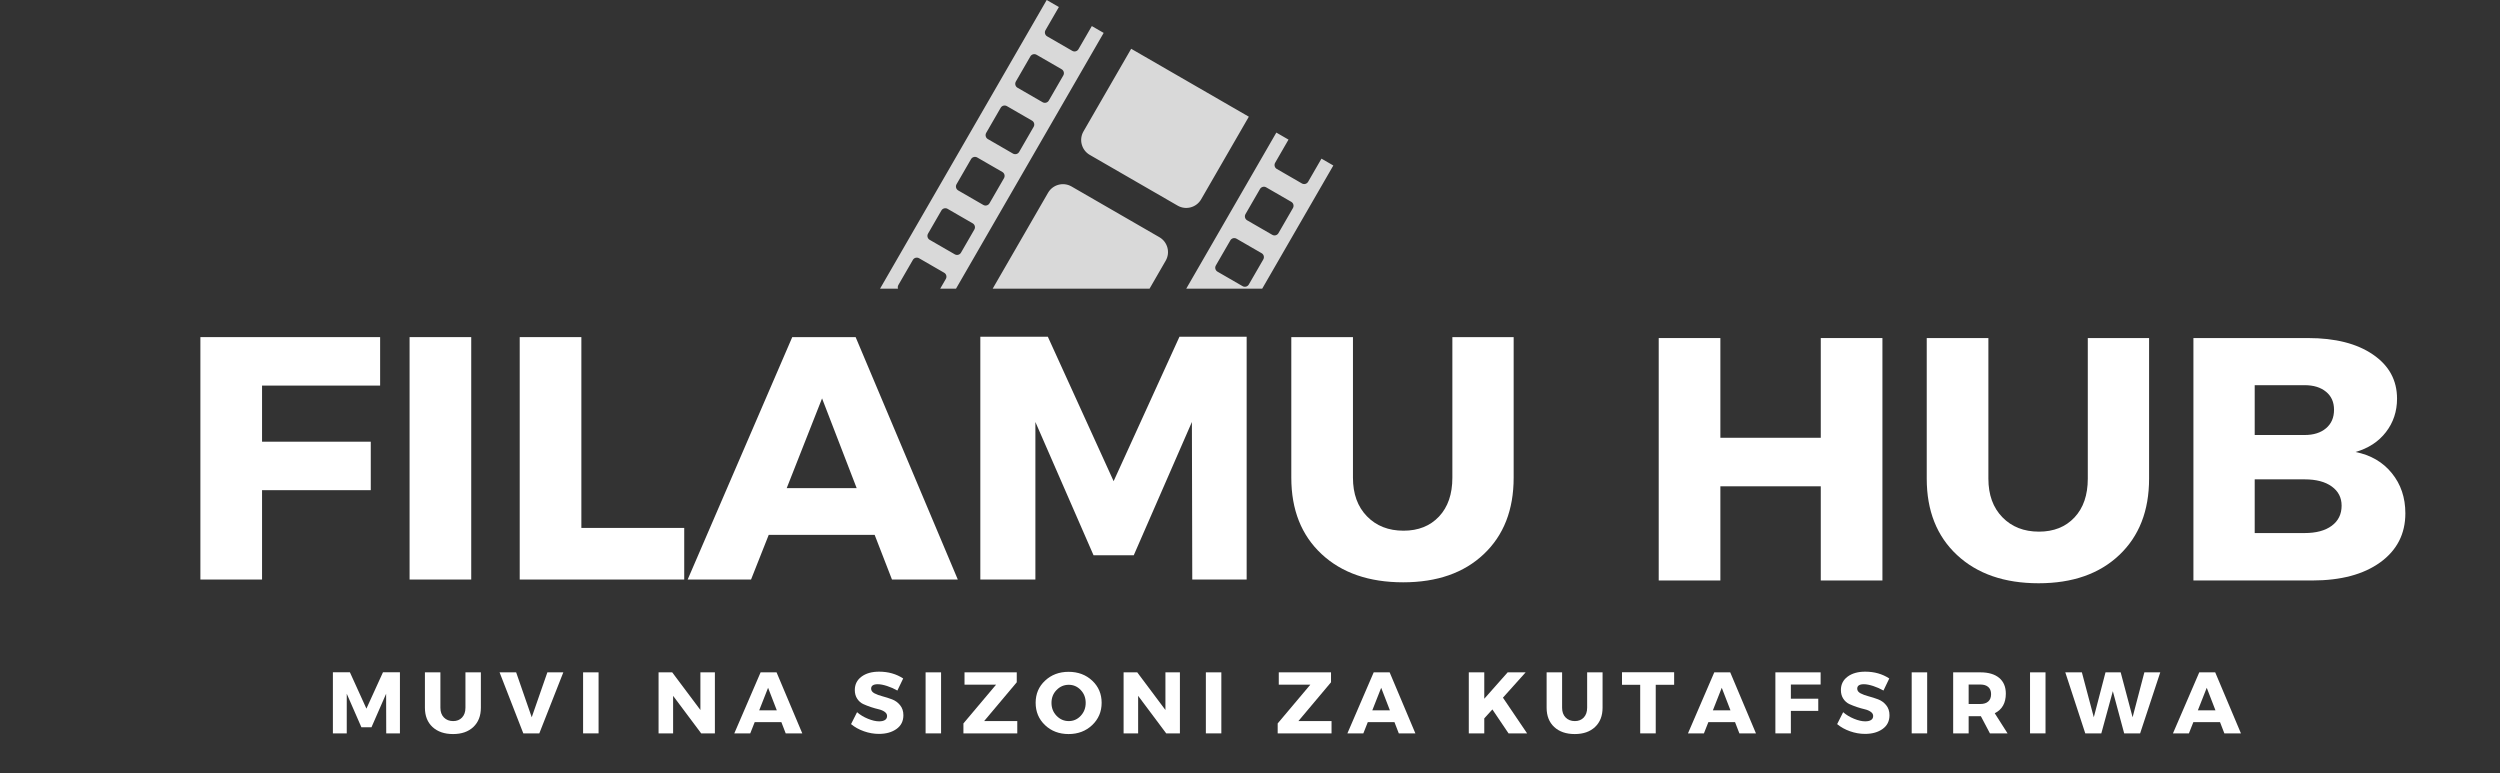 <svg xmlns="http://www.w3.org/2000/svg" xmlns:xlink="http://www.w3.org/1999/xlink" width="996" zoomAndPan="magnify" viewBox="0 0 747 231" height="308" preserveAspectRatio="xMidYMid meet" version="1.0"><rect x="0" y="0" width="747" height="231" fill="#333333" stroke="none"/><defs><g/><clipPath id="fa66977015"><path d="M 262.766 0 L 398.516 0 L 398.516 86.25 L 262.766 86.25 Z M 262.766 0 " clip-rule="nonzero"/></clipPath></defs><g clip-path="url(#fa66977015)"><path fill="#d9d9d9" d="M 291.996 47.055 L 299.504 51.387 C 300.148 51.758 300.371 52.59 299.996 53.234 L 295.66 60.742 C 295.293 61.387 294.461 61.609 293.816 61.238 L 286.309 56.902 C 285.664 56.527 285.441 55.699 285.812 55.055 L 290.148 47.543 C 290.52 46.906 291.352 46.684 291.996 47.055 M 300.855 31.707 L 308.363 36.043 C 309.008 36.414 309.23 37.242 308.859 37.887 L 304.523 45.395 C 304.152 46.039 303.32 46.266 302.676 45.891 L 295.168 41.555 C 294.523 41.184 294.305 40.352 294.672 39.707 L 299.008 32.199 C 299.379 31.559 300.211 31.336 300.855 31.707 Z M 309.715 16.359 L 317.223 20.695 C 317.867 21.066 318.09 21.898 317.715 22.543 L 313.379 30.051 C 313.008 30.695 312.176 30.914 311.531 30.543 L 304.027 26.211 C 303.383 25.84 303.164 25.008 303.535 24.363 L 307.871 16.855 C 308.238 16.211 309.07 15.988 309.715 16.359 Z M 369.473 71.324 L 376.98 75.66 C 377.625 76.031 377.844 76.859 377.477 77.508 L 373.141 85.016 C 372.77 85.66 371.938 85.883 371.293 85.508 L 363.785 81.172 C 363.141 80.801 362.918 79.969 363.293 79.324 L 367.629 71.816 C 367.996 71.172 368.828 70.949 369.473 71.324 Z M 378.332 55.977 L 385.84 60.312 C 386.484 60.684 386.703 61.516 386.336 62.16 L 382 69.668 C 381.629 70.316 380.801 70.539 380.156 70.164 L 372.648 65.828 C 372.004 65.457 371.781 64.625 372.152 63.98 L 376.488 56.473 C 376.859 55.828 377.688 55.602 378.332 55.977 Z M 381.371 39.617 L 385.004 41.715 L 381.012 48.637 C 380.641 49.281 380.859 50.109 381.504 50.48 L 389.012 54.816 C 389.656 55.188 390.484 54.969 390.859 54.324 L 394.855 47.402 L 398.398 49.449 L 377.008 86.492 L 354.312 86.492 Z M 287.141 75.5 C 286.77 76.145 285.941 76.367 285.293 75.992 L 277.785 71.66 C 277.141 71.289 276.922 70.457 277.293 69.812 L 281.289 62.891 C 281.66 62.25 282.488 62.027 283.133 62.398 L 290.641 66.734 C 291.289 67.102 291.512 67.934 291.137 68.578 Z M 285.52 86.488 L 290.684 77.547 L 294.676 70.629 L 329.777 9.832 L 326.238 7.789 L 322.242 14.703 C 321.871 15.348 321.043 15.57 320.395 15.195 L 312.887 10.859 C 312.246 10.492 312.02 9.66 312.395 9.016 L 316.391 2.102 L 312.758 0 L 277.656 60.797 L 273.66 67.715 L 262.824 86.488 L 268.422 86.488 C 268.199 86.09 268.188 85.586 268.434 85.16 L 272.77 77.652 C 273.137 77.008 273.969 76.789 274.613 77.16 L 282.121 81.496 C 282.766 81.867 282.988 82.695 282.617 83.34 L 280.797 86.488 Z M 296.477 86.488 L 298.902 82.289 L 302.898 75.371 L 313.164 57.59 C 314.574 55.148 317.723 54.305 320.168 55.715 L 346.441 70.883 C 348.883 72.293 349.73 75.445 348.316 77.887 L 343.352 86.488 Z M 373.152 34.871 L 358.895 59.57 C 357.484 62.012 354.332 62.859 351.891 61.449 L 325.613 46.277 C 323.176 44.867 322.328 41.719 323.738 39.273 L 337.996 14.574 Z M 373.152 34.871 " fill-opacity="1" fill-rule="evenodd"/></g><g fill="#ffffff" fill-opacity="1"><g transform="translate(52.628, 173.166)"><g><path d="M 60.953 -57.953 L 25.672 -57.953 L 25.672 -41.188 L 58.156 -41.188 L 58.156 -26.703 L 25.672 -26.703 L 25.672 0 L 7.25 0 L 7.25 -72.438 L 60.953 -72.438 Z M 60.953 -57.953 "/></g></g></g><g fill="#ffffff" fill-opacity="1"><g transform="translate(115.132, 173.166)"><g><path d="M 25.672 0 L 7.25 0 L 7.25 -72.438 L 25.672 -72.438 Z M 25.672 0 "/></g></g></g><g fill="#ffffff" fill-opacity="1"><g transform="translate(148.04, 173.166)"><g><path d="M 25.672 -15.422 L 56.406 -15.422 L 56.406 0 L 7.25 0 L 7.25 -72.438 L 25.672 -72.438 Z M 25.672 -15.422 "/></g></g></g><g fill="#ffffff" fill-opacity="1"><g transform="translate(205.99, 173.166)"><g><path d="M 55.359 -13.344 L 23.703 -13.344 L 18.422 0 L -0.516 0 L 30.734 -72.438 L 49.672 -72.438 L 80.203 0 L 60.531 0 Z M 49.984 -27.312 L 39.641 -54.125 L 29.078 -27.312 Z M 49.984 -27.312 "/></g></g></g><g fill="#ffffff" fill-opacity="1"><g transform="translate(285.672, 173.166)"><g><path d="M 86.828 0 L 70.578 0 L 70.469 -47.078 L 53.094 -7.25 L 41.078 -7.25 L 23.703 -47.078 L 23.703 0 L 7.25 0 L 7.25 -72.547 L 27.422 -72.547 L 47.078 -29.391 L 66.75 -72.547 L 86.828 -72.547 Z M 86.828 0 "/></g></g></g><g fill="#ffffff" fill-opacity="1"><g transform="translate(379.842, 173.166)"><g><path d="M 72.438 -72.438 L 72.438 -30.422 C 72.438 -20.836 69.469 -13.234 63.531 -7.609 C 57.602 -1.984 49.566 0.828 39.422 0.828 C 29.211 0.828 21.086 -1.984 15.047 -7.609 C 9.016 -13.234 6 -20.836 6 -30.422 L 6 -72.438 L 24.422 -72.438 L 24.422 -30.422 C 24.422 -25.598 25.816 -21.754 28.609 -18.891 C 31.398 -16.023 35.039 -14.594 39.531 -14.594 C 43.945 -14.594 47.484 -16.004 50.141 -18.828 C 52.797 -21.66 54.125 -25.523 54.125 -30.422 L 54.125 -72.438 Z M 72.438 -72.438 "/></g></g></g><g fill="#ffffff" fill-opacity="1"><g transform="translate(488.375, 173.449)"><g><path d="M 74.094 0 L 55.672 0 L 55.672 -28.141 L 25.672 -28.141 L 25.672 0 L 7.25 0 L 7.25 -72.438 L 25.672 -72.438 L 25.672 -42.641 L 55.672 -42.641 L 55.672 -72.438 L 74.094 -72.438 Z M 74.094 0 "/></g></g></g><g fill="#ffffff" fill-opacity="1"><g transform="translate(569.708, 173.449)"><g><path d="M 72.438 -72.438 L 72.438 -30.422 C 72.438 -20.836 69.469 -13.234 63.531 -7.609 C 57.602 -1.984 49.566 0.828 39.422 0.828 C 29.211 0.828 21.086 -1.984 15.047 -7.609 C 9.016 -13.234 6 -20.836 6 -30.422 L 6 -72.438 L 24.422 -72.438 L 24.422 -30.422 C 24.422 -25.598 25.816 -21.754 28.609 -18.891 C 31.398 -16.023 35.039 -14.594 39.531 -14.594 C 43.945 -14.594 47.484 -16.004 50.141 -18.828 C 52.797 -21.66 54.125 -25.523 54.125 -30.422 L 54.125 -72.438 Z M 72.438 -72.438 "/></g></g></g><g fill="#ffffff" fill-opacity="1"><g transform="translate(648.143, 173.449)"><g><path d="M 7.25 -72.438 L 41.5 -72.438 C 49.633 -72.438 56.098 -70.797 60.891 -67.516 C 65.691 -64.242 68.094 -59.848 68.094 -54.328 C 68.094 -50.535 66.988 -47.207 64.781 -44.344 C 62.57 -41.477 59.535 -39.492 55.672 -38.391 C 60.223 -37.492 63.844 -35.391 66.531 -32.078 C 69.227 -28.766 70.578 -24.766 70.578 -20.078 C 70.578 -13.93 68.078 -9.047 63.078 -5.422 C 58.078 -1.805 51.297 0 42.734 0 L 7.25 0 Z M 25.562 -58.359 L 25.562 -43.469 L 40.469 -43.469 C 43.156 -43.469 45.289 -44.141 46.875 -45.484 C 48.469 -46.828 49.266 -48.672 49.266 -51.016 C 49.266 -53.297 48.469 -55.086 46.875 -56.391 C 45.289 -57.703 43.156 -58.359 40.469 -58.359 Z M 25.562 -30.219 L 25.562 -14.172 L 40.469 -14.172 C 43.914 -14.172 46.617 -14.895 48.578 -16.344 C 50.547 -17.801 51.531 -19.805 51.531 -22.359 C 51.531 -24.766 50.547 -26.676 48.578 -28.094 C 46.617 -29.508 43.914 -30.219 40.469 -30.219 Z M 25.562 -30.219 "/></g></g></g><g fill="#ffffff" fill-opacity="1"><g transform="translate(97.64, 219.132)"><g><path d="M 21.859 0 L 17.766 0 L 17.734 -11.844 L 13.359 -1.828 L 10.344 -1.828 L 5.969 -11.844 L 5.969 0 L 1.828 0 L 1.828 -18.266 L 6.906 -18.266 L 11.844 -7.391 L 16.797 -18.266 L 21.859 -18.266 Z M 21.859 0 "/></g></g></g><g fill="#ffffff" fill-opacity="1"><g transform="translate(125.45, 219.132)"><g><path d="M 18.234 -18.234 L 18.234 -7.656 C 18.234 -5.238 17.484 -3.32 15.984 -1.906 C 14.492 -0.5 12.473 0.203 9.922 0.203 C 7.348 0.203 5.301 -0.5 3.781 -1.906 C 2.27 -3.32 1.516 -5.238 1.516 -7.656 L 1.516 -18.234 L 6.141 -18.234 L 6.141 -7.656 C 6.141 -6.438 6.488 -5.469 7.188 -4.75 C 7.895 -4.031 8.816 -3.672 9.953 -3.672 C 11.055 -3.672 11.941 -4.023 12.609 -4.734 C 13.285 -5.453 13.625 -6.426 13.625 -7.656 L 13.625 -18.234 Z M 18.234 -18.234 "/></g></g></g><g fill="#ffffff" fill-opacity="1"><g transform="translate(149.303, 219.132)"><g><path d="M 11.844 0 L 7.062 0 L -0.031 -18.234 L 4.922 -18.234 L 9.578 -4.812 L 14.25 -18.234 L 19.016 -18.234 Z M 11.844 0 "/></g></g></g><g fill="#ffffff" fill-opacity="1"><g transform="translate(172.4, 219.132)"><g><path d="M 6.453 0 L 1.828 0 L 1.828 -18.234 L 6.453 -18.234 Z M 6.453 0 "/></g></g></g><g fill="#ffffff" fill-opacity="1"><g transform="translate(184.796, 219.132)"><g/></g></g><g fill="#ffffff" fill-opacity="1"><g transform="translate(194.952, 219.132)"><g><path d="M 18.656 0 L 14.562 0 L 6.172 -11.219 L 6.172 0 L 1.828 0 L 1.828 -18.234 L 5.906 -18.234 L 14.328 -6.984 L 14.328 -18.234 L 18.656 -18.234 Z M 18.656 0 "/></g></g></g><g fill="#ffffff" fill-opacity="1"><g transform="translate(219.534, 219.132)"><g><path d="M 13.938 -3.359 L 5.969 -3.359 L 4.641 0 L -0.125 0 L 7.734 -18.234 L 12.5 -18.234 L 20.188 0 L 15.234 0 Z M 12.578 -6.875 L 9.969 -13.625 L 7.312 -6.875 Z M 12.578 -6.875 "/></g></g></g><g fill="#ffffff" fill-opacity="1"><g transform="translate(243.699, 219.132)"><g/></g></g><g fill="#ffffff" fill-opacity="1"><g transform="translate(253.855, 219.132)"><g><path d="M 8.828 -18.438 C 11.555 -18.438 13.953 -17.758 16.016 -16.406 L 14.281 -12.797 C 13.32 -13.348 12.297 -13.801 11.203 -14.156 C 10.109 -14.508 9.188 -14.688 8.438 -14.688 C 7.102 -14.688 6.438 -14.242 6.438 -13.359 C 6.438 -12.785 6.766 -12.32 7.422 -11.969 C 8.078 -11.625 8.879 -11.328 9.828 -11.078 C 10.773 -10.828 11.723 -10.523 12.672 -10.172 C 13.617 -9.816 14.422 -9.238 15.078 -8.438 C 15.742 -7.633 16.078 -6.629 16.078 -5.422 C 16.078 -3.66 15.391 -2.289 14.016 -1.312 C 12.641 -0.332 10.895 0.156 8.781 0.156 C 7.27 0.156 5.773 -0.102 4.297 -0.625 C 2.816 -1.145 1.531 -1.859 0.438 -2.766 L 2.234 -6.328 C 3.16 -5.523 4.25 -4.867 5.5 -4.359 C 6.75 -3.848 7.859 -3.594 8.828 -3.594 C 9.578 -3.594 10.16 -3.727 10.578 -4 C 10.992 -4.27 11.203 -4.664 11.203 -5.188 C 11.203 -5.688 10.961 -6.102 10.484 -6.438 C 10.004 -6.781 9.406 -7.035 8.688 -7.203 C 7.977 -7.367 7.207 -7.586 6.375 -7.859 C 5.539 -8.141 4.77 -8.441 4.062 -8.766 C 3.352 -9.098 2.758 -9.625 2.281 -10.344 C 1.801 -11.07 1.562 -11.941 1.562 -12.953 C 1.562 -14.617 2.223 -15.945 3.547 -16.938 C 4.879 -17.938 6.641 -18.438 8.828 -18.438 Z M 8.828 -18.438 "/></g></g></g><g fill="#ffffff" fill-opacity="1"><g transform="translate(274.739, 219.132)"><g><path d="M 6.453 0 L 1.828 0 L 1.828 -18.234 L 6.453 -18.234 Z M 6.453 0 "/></g></g></g><g fill="#ffffff" fill-opacity="1"><g transform="translate(287.135, 219.132)"><g><path d="M 16.672 -15.266 L 6.922 -3.672 L 16.828 -3.672 L 16.828 0 L 0.734 0 L 0.734 -2.969 L 10.5 -14.562 L 1.062 -14.562 L 1.062 -18.234 L 16.672 -18.234 Z M 16.672 -15.266 "/></g></g></g><g fill="#ffffff" fill-opacity="1"><g transform="translate(308.826, 219.132)"><g><path d="M 10.469 -18.391 C 13.301 -18.391 15.656 -17.508 17.531 -15.75 C 19.406 -13.988 20.344 -11.785 20.344 -9.141 C 20.344 -6.484 19.398 -4.258 17.516 -2.469 C 15.629 -0.688 13.281 0.203 10.469 0.203 C 7.656 0.203 5.312 -0.68 3.438 -2.453 C 1.562 -4.234 0.625 -6.461 0.625 -9.141 C 0.625 -11.797 1.562 -14 3.438 -15.75 C 5.312 -17.508 7.656 -18.391 10.469 -18.391 Z M 10.516 -14.516 C 9.098 -14.516 7.883 -13.992 6.875 -12.953 C 5.863 -11.922 5.359 -10.641 5.359 -9.109 C 5.359 -7.586 5.863 -6.301 6.875 -5.25 C 7.895 -4.195 9.109 -3.672 10.516 -3.672 C 11.922 -3.672 13.113 -4.195 14.094 -5.25 C 15.082 -6.301 15.578 -7.586 15.578 -9.109 C 15.578 -10.641 15.082 -11.922 14.094 -12.953 C 13.113 -13.992 11.922 -14.516 10.516 -14.516 Z M 10.516 -14.516 "/></g></g></g><g fill="#ffffff" fill-opacity="1"><g transform="translate(333.902, 219.132)"><g><path d="M 18.656 0 L 14.562 0 L 6.172 -11.219 L 6.172 0 L 1.828 0 L 1.828 -18.234 L 5.906 -18.234 L 14.328 -6.984 L 14.328 -18.234 L 18.656 -18.234 Z M 18.656 0 "/></g></g></g><g fill="#ffffff" fill-opacity="1"><g transform="translate(358.484, 219.132)"><g><path d="M 6.453 0 L 1.828 0 L 1.828 -18.234 L 6.453 -18.234 Z M 6.453 0 "/></g></g></g><g fill="#ffffff" fill-opacity="1"><g transform="translate(370.88, 219.132)"><g/></g></g><g fill="#ffffff" fill-opacity="1"><g transform="translate(381.036, 219.132)"><g><path d="M 16.672 -15.266 L 6.922 -3.672 L 16.828 -3.672 L 16.828 0 L 0.734 0 L 0.734 -2.969 L 10.5 -14.562 L 1.062 -14.562 L 1.062 -18.234 L 16.672 -18.234 Z M 16.672 -15.266 "/></g></g></g><g fill="#ffffff" fill-opacity="1"><g transform="translate(402.727, 219.132)"><g><path d="M 13.938 -3.359 L 5.969 -3.359 L 4.641 0 L -0.125 0 L 7.734 -18.234 L 12.5 -18.234 L 20.188 0 L 15.234 0 Z M 12.578 -6.875 L 9.969 -13.625 L 7.312 -6.875 Z M 12.578 -6.875 "/></g></g></g><g fill="#ffffff" fill-opacity="1"><g transform="translate(426.892, 219.132)"><g/></g></g><g fill="#ffffff" fill-opacity="1"><g transform="translate(437.048, 219.132)"><g><path d="M 13.703 0 L 8.875 -7.156 L 6.453 -4.484 L 6.453 0 L 1.828 0 L 1.828 -18.234 L 6.453 -18.234 L 6.453 -10.344 L 13.438 -18.234 L 18.812 -18.234 L 12.031 -10.672 L 19.25 0 Z M 13.703 0 "/></g></g></g><g fill="#ffffff" fill-opacity="1"><g transform="translate(460.614, 219.132)"><g><path d="M 18.234 -18.234 L 18.234 -7.656 C 18.234 -5.238 17.484 -3.32 15.984 -1.906 C 14.492 -0.5 12.473 0.203 9.922 0.203 C 7.348 0.203 5.301 -0.5 3.781 -1.906 C 2.27 -3.32 1.516 -5.238 1.516 -7.656 L 1.516 -18.234 L 6.141 -18.234 L 6.141 -7.656 C 6.141 -6.438 6.488 -5.469 7.188 -4.75 C 7.895 -4.031 8.816 -3.672 9.953 -3.672 C 11.055 -3.672 11.941 -4.023 12.609 -4.734 C 13.285 -5.453 13.625 -6.426 13.625 -7.656 L 13.625 -18.234 Z M 18.234 -18.234 "/></g></g></g><g fill="#ffffff" fill-opacity="1"><g transform="translate(484.467, 219.132)"><g><path d="M 15.766 -14.516 L 10.266 -14.516 L 10.266 0 L 5.625 0 L 5.625 -14.516 L 0.188 -14.516 L 0.188 -18.266 L 15.766 -18.266 Z M 15.766 -14.516 "/></g></g></g><g fill="#ffffff" fill-opacity="1"><g transform="translate(504.492, 219.132)"><g><path d="M 13.938 -3.359 L 5.969 -3.359 L 4.641 0 L -0.125 0 L 7.734 -18.234 L 12.5 -18.234 L 20.188 0 L 15.234 0 Z M 12.578 -6.875 L 9.969 -13.625 L 7.312 -6.875 Z M 12.578 -6.875 "/></g></g></g><g fill="#ffffff" fill-opacity="1"><g transform="translate(528.657, 219.132)"><g><path d="M 15.344 -14.594 L 6.453 -14.594 L 6.453 -10.359 L 14.641 -10.359 L 14.641 -6.719 L 6.453 -6.719 L 6.453 0 L 1.828 0 L 1.828 -18.234 L 15.344 -18.234 Z M 15.344 -14.594 "/></g></g></g><g fill="#ffffff" fill-opacity="1"><g transform="translate(548.5, 219.132)"><g><path d="M 8.828 -18.438 C 11.555 -18.438 13.953 -17.758 16.016 -16.406 L 14.281 -12.797 C 13.32 -13.348 12.297 -13.801 11.203 -14.156 C 10.109 -14.508 9.188 -14.688 8.438 -14.688 C 7.102 -14.688 6.438 -14.242 6.438 -13.359 C 6.438 -12.785 6.766 -12.32 7.422 -11.969 C 8.078 -11.625 8.879 -11.328 9.828 -11.078 C 10.773 -10.828 11.723 -10.523 12.672 -10.172 C 13.617 -9.816 14.422 -9.238 15.078 -8.438 C 15.742 -7.633 16.078 -6.629 16.078 -5.422 C 16.078 -3.66 15.391 -2.289 14.016 -1.312 C 12.641 -0.332 10.895 0.156 8.781 0.156 C 7.27 0.156 5.773 -0.102 4.297 -0.625 C 2.816 -1.145 1.531 -1.859 0.438 -2.766 L 2.234 -6.328 C 3.16 -5.523 4.25 -4.867 5.5 -4.359 C 6.75 -3.848 7.859 -3.594 8.828 -3.594 C 9.578 -3.594 10.16 -3.727 10.578 -4 C 10.992 -4.27 11.203 -4.664 11.203 -5.188 C 11.203 -5.688 10.961 -6.102 10.484 -6.438 C 10.004 -6.781 9.406 -7.035 8.688 -7.203 C 7.977 -7.367 7.207 -7.586 6.375 -7.859 C 5.539 -8.141 4.77 -8.441 4.062 -8.766 C 3.352 -9.098 2.758 -9.625 2.281 -10.344 C 1.801 -11.07 1.562 -11.941 1.562 -12.953 C 1.562 -14.617 2.223 -15.945 3.547 -16.938 C 4.879 -17.938 6.641 -18.438 8.828 -18.438 Z M 8.828 -18.438 "/></g></g></g><g fill="#ffffff" fill-opacity="1"><g transform="translate(569.384, 219.132)"><g><path d="M 6.453 0 L 1.828 0 L 1.828 -18.234 L 6.453 -18.234 Z M 6.453 0 "/></g></g></g><g fill="#ffffff" fill-opacity="1"><g transform="translate(581.779, 219.132)"><g><path d="M 12.812 0 L 10.109 -5.125 L 6.453 -5.125 L 6.453 0 L 1.828 0 L 1.828 -18.234 L 9.969 -18.234 C 12.383 -18.234 14.254 -17.68 15.578 -16.578 C 16.898 -15.473 17.562 -13.906 17.562 -11.875 C 17.562 -9.062 16.457 -7.109 14.25 -6.016 L 18.078 0 Z M 6.453 -8.781 L 9.969 -8.781 C 10.977 -8.781 11.758 -9.031 12.312 -9.531 C 12.875 -10.031 13.156 -10.758 13.156 -11.719 C 13.156 -12.656 12.875 -13.367 12.312 -13.859 C 11.758 -14.348 10.977 -14.594 9.969 -14.594 L 6.453 -14.594 Z M 6.453 -8.781 "/></g></g></g><g fill="#ffffff" fill-opacity="1"><g transform="translate(604.747, 219.132)"><g><path d="M 6.453 0 L 1.828 0 L 1.828 -18.234 L 6.453 -18.234 Z M 6.453 0 "/></g></g></g><g fill="#ffffff" fill-opacity="1"><g transform="translate(617.142, 219.132)"><g><path d="M 22.328 0 L 17.562 0 L 14.172 -12.609 L 10.734 0 L 5.938 0 L -0.031 -18.234 L 4.922 -18.234 L 8.484 -4.812 L 11.984 -18.234 L 16.516 -18.234 L 20.078 -4.812 L 23.594 -18.234 L 28.344 -18.234 Z M 22.328 0 "/></g></g></g><g fill="#ffffff" fill-opacity="1"><g transform="translate(649.405, 219.132)"><g><path d="M 13.938 -3.359 L 5.969 -3.359 L 4.641 0 L -0.125 0 L 7.734 -18.234 L 12.5 -18.234 L 20.188 0 L 15.234 0 Z M 12.578 -6.875 L 9.969 -13.625 L 7.312 -6.875 Z M 12.578 -6.875 "/></g></g></g></svg>